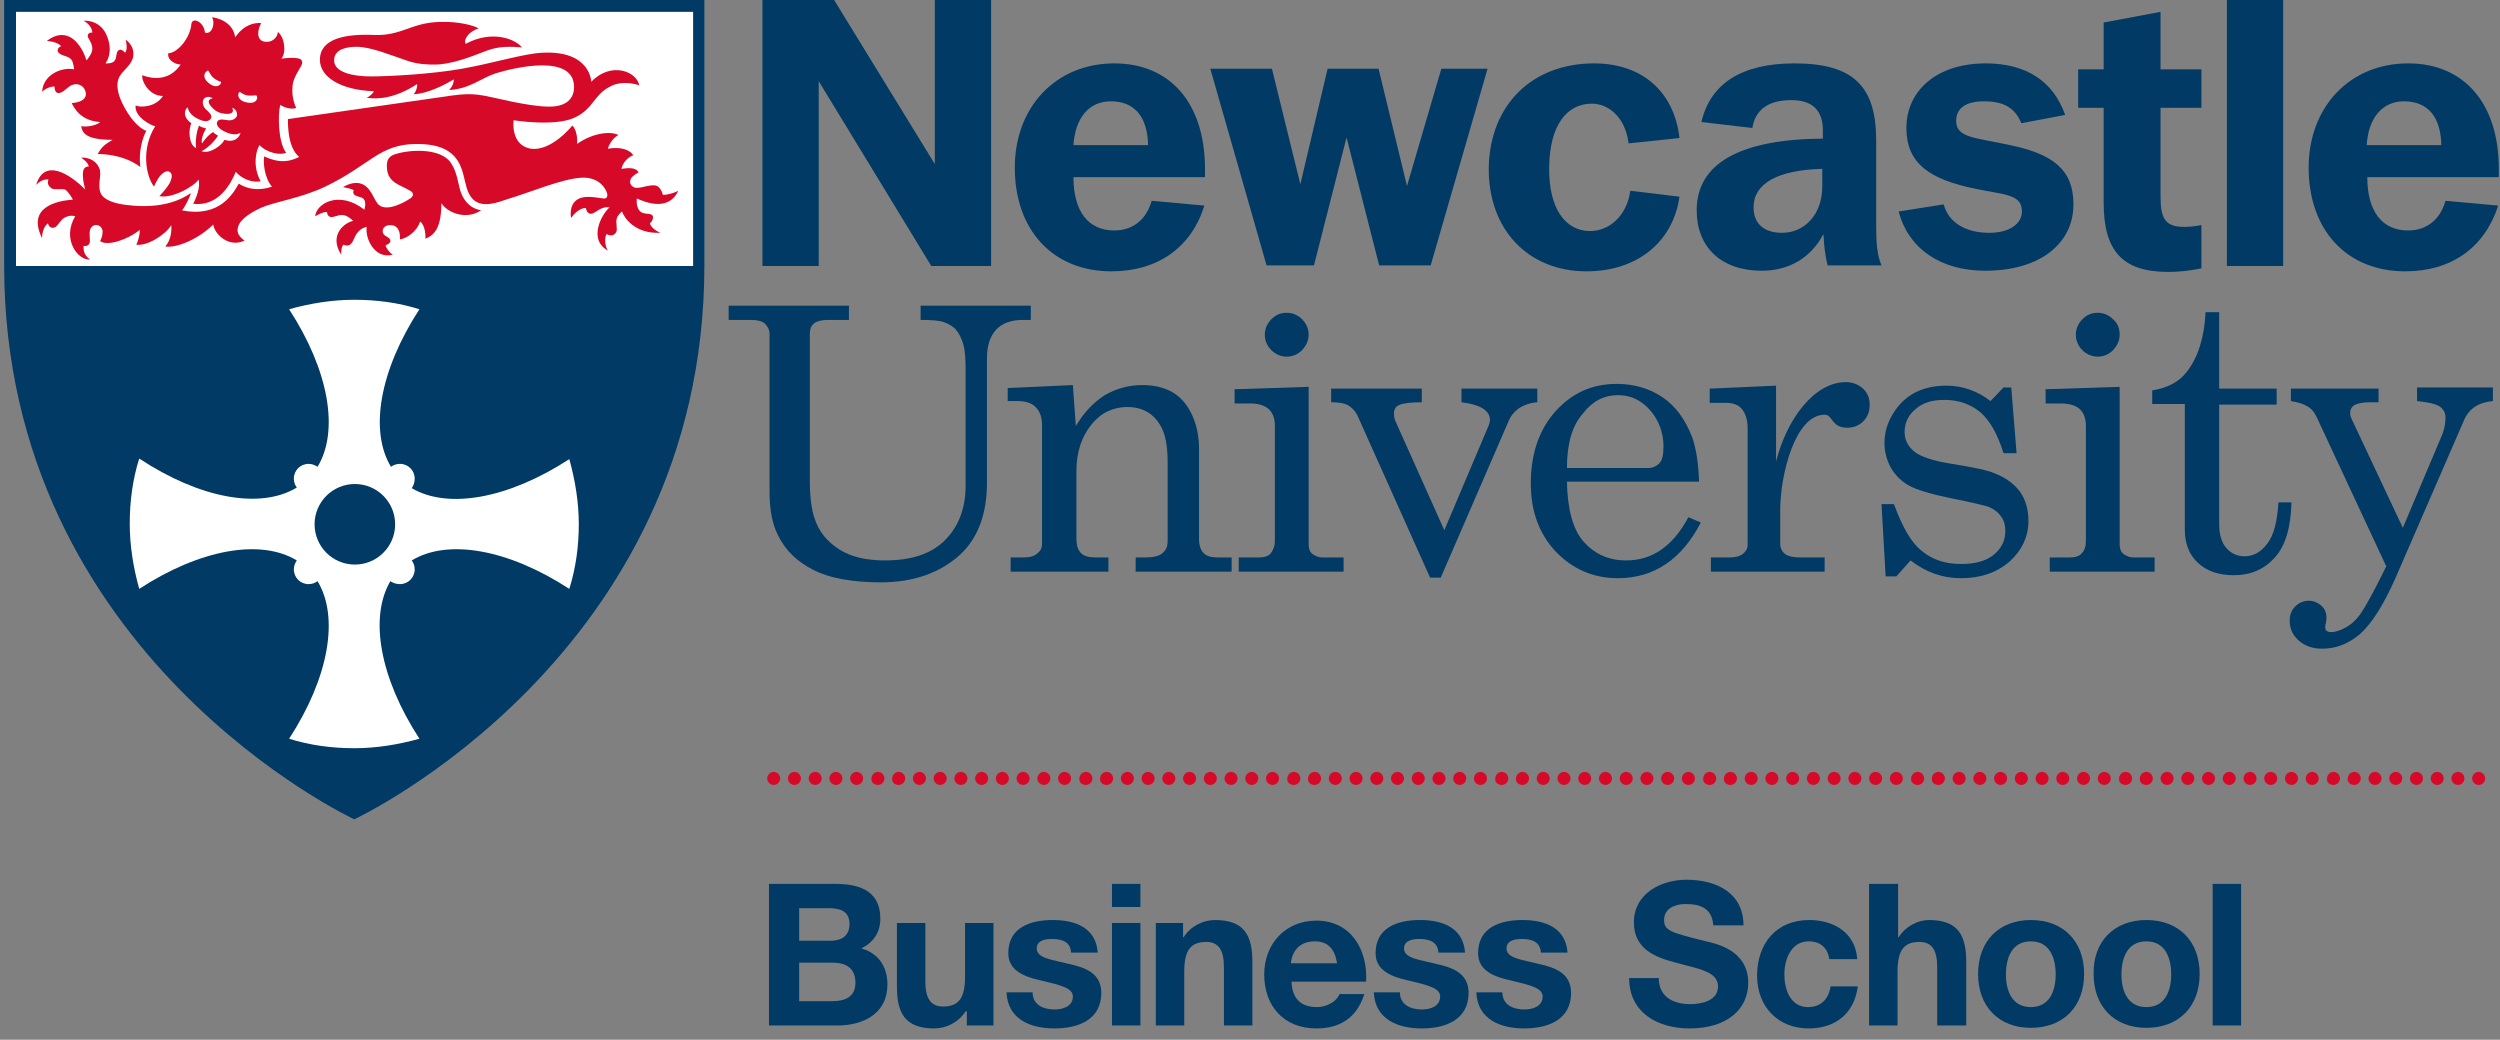<?xml version="1.0" encoding="UTF-8" standalone="no"?>
<svg width="214px" height="89px" viewBox="0 0 214 89" version="1.1" xmlns="http://www.w3.org/2000/svg" xmlns:xlink="http://www.w3.org/1999/xlink">
    <rect x="0" y="0" width="214" height="89" fill="#808080" stroke="none"/>
    <!-- Generator: Sketch 3.8.2 (29753) - http://www.bohemiancoding.com/sketch -->
    <title>NU - Logo - Business School - Positive (RGB)</title>
    <desc>Created with Sketch.</desc>
    <defs></defs>
    <g id="Page-1" stroke="none" stroke-width="1" fill="none" fill-rule="evenodd">
        <g id="NU---Logo---Business-School---Positive-(RGB)">
            <g id="Group" fill="#003A65">
                <g transform="translate(62.374, 0)" id="Shape">
                    <path d="M32.759,23.226 C27.739,23.226 24.493,19.676 24.493,14.351 C24.493,9.179 27.992,5.426 33.013,5.426 C37.78,5.426 40.772,8.824 40.772,14.453 L40.772,15.163 L29.514,15.163 C29.514,18.104 30.782,19.727 33.013,19.727 C34.585,19.727 35.751,18.814 36.208,17.191 L40.721,17.597 C39.605,21.197 36.715,23.226 32.759,23.226 L32.759,23.226 Z M35.903,12.424 C35.853,9.99 34.737,8.672 32.709,8.672 C30.883,8.672 29.666,10.041 29.514,12.424 L35.903,12.424 L35.903,12.424 Z"></path>
                    <path d="M143.512,23.226 C138.491,23.226 135.246,19.676 135.246,14.351 C135.246,9.179 138.745,5.426 143.765,5.426 C148.532,5.426 151.524,8.824 151.524,14.453 L151.524,15.163 L140.266,15.163 C140.266,18.104 141.534,19.727 143.765,19.727 C145.337,19.727 146.504,18.814 146.96,17.191 L151.473,17.597 C150.307,21.197 147.467,23.226 143.512,23.226 L143.512,23.226 Z M146.605,12.424 C146.555,9.99 145.439,8.672 143.41,8.672 C141.585,8.672 140.368,10.041 140.216,12.424 L146.605,12.424 L146.605,12.424 Z"></path>
                    <polygon points="41.228 5.882 46.502 5.882 48.936 15.771 51.269 5.882 55.63 5.882 58.064 15.923 61.005 5.882 64.961 5.882 60.092 22.718 55.681 22.718 52.891 11.765 50.102 22.718 46.045 22.718"></polygon>
                    <path d="M73.886,8.874 C71.756,8.874 70.285,10.7 70.235,14.3 C70.184,17.901 71.655,19.777 73.734,19.777 C75.356,19.777 76.878,18.509 77.182,16.329 L81.391,16.836 C80.833,20.741 77.74,23.226 73.429,23.226 C68.46,23.226 65.011,19.676 65.062,14.351 C65.164,8.976 68.764,5.426 74.089,5.426 C78.145,5.426 80.935,7.809 81.391,11.816 L77.03,12.272 C76.776,10.091 75.356,8.874 73.886,8.874 L73.886,8.874 Z"></path>
                    <path d="M93.714,20.031 C92.649,22.059 90.773,23.175 88.44,23.175 C84.941,23.175 82.862,21.146 82.862,18.002 C82.862,14.047 86.462,11.917 93.663,11.866 L93.663,11.156 C93.663,9.432 92.75,8.57 90.975,8.57 C88.998,8.57 87.882,9.382 87.628,10.954 L83.267,10.446 C84.028,7.15 86.716,5.426 91.229,5.426 C96.3,5.426 98.227,7.404 98.227,12.018 L98.227,19.473 C98.227,20.842 98.328,21.907 98.683,22.718 L94.069,22.718 C93.866,21.958 93.764,21.045 93.714,20.031 L93.714,20.031 Z M87.73,17.749 C87.73,19.118 88.592,19.929 90.164,19.929 C92.142,19.929 93.612,18.307 93.612,15.974 L93.612,14.453 C89.758,14.554 87.73,15.72 87.73,17.749 L87.73,17.749 Z"></path>
                    <path d="M104.008,17.495 C104.414,19.017 105.834,19.929 107.913,19.929 C109.688,19.929 110.702,19.118 110.702,18.104 C110.702,16.633 109.282,16.684 106.797,16.177 C102.791,15.365 100.813,13.996 100.813,10.954 C100.813,7.809 103.349,5.426 107.609,5.426 C111.057,5.426 113.39,6.947 114.404,9.838 L110.651,10.548 C110.093,9.179 109.079,8.672 107.456,8.672 C105.884,8.672 105.073,9.28 105.073,10.345 C105.073,11.816 106.696,11.765 109.688,12.424 C113.339,13.185 115.114,14.503 115.114,17.495 C115.114,20.791 112.325,23.175 107.558,23.175 C103.704,23.175 100.965,21.248 100.154,18.104 L104.008,17.495 L104.008,17.495 Z"></path>
                    <polygon points="128.248 0 133.065 0 133.065 22.769 128.248 22.769"></polygon>
                    <path d="M29.717,36.461 C30.427,35.295 31.238,34.433 32.201,33.824 C33.165,33.266 34.23,32.962 35.396,32.962 C36.41,32.962 37.273,33.165 37.982,33.571 C38.692,33.976 39.25,34.636 39.656,35.498 C40.062,36.36 40.264,37.374 40.264,38.439 L40.264,46.147 C40.264,46.705 40.417,47.11 40.67,47.364 C40.924,47.618 41.329,47.719 41.938,47.719 L43.054,47.719 L43.054,48.936 L34.838,48.936 L34.838,47.719 L35.599,47.719 C36.309,47.719 36.816,47.618 37.12,47.364 C37.425,47.11 37.577,46.806 37.577,46.299 L37.577,39.605 C37.577,38.135 37.374,37.07 36.918,36.36 C36.309,35.345 35.345,34.838 34.128,34.838 C32.911,34.838 31.846,35.345 31.035,36.36 C30.224,37.374 29.767,38.692 29.767,40.315 L29.767,46.147 C29.767,46.705 29.919,47.11 30.173,47.364 C30.427,47.618 30.883,47.719 31.441,47.719 L32.506,47.719 L32.506,48.936 L24.138,48.936 L24.138,47.719 L25.203,47.719 C25.761,47.719 26.167,47.618 26.42,47.364 C26.725,47.161 26.826,46.857 26.826,46.502 L26.826,36.36 C26.826,35.7 26.623,35.193 26.268,34.838 C25.913,34.483 25.406,34.331 24.696,34.331 L23.885,34.331 L23.885,33.216 L29.463,32.962 L29.717,36.461 L29.717,36.461 Z"></path>
                    <path d="M43.358,33.317 L49.646,33.114 L49.646,46.603 C49.646,46.958 49.747,47.212 49.9,47.364 C50.153,47.567 50.457,47.719 50.863,47.719 L52.638,47.719 L52.638,48.936 L43.662,48.936 L43.662,47.719 L45.336,47.719 C45.843,47.719 46.198,47.618 46.4,47.364 C46.603,47.11 46.755,46.755 46.755,46.299 L46.755,36.41 C46.755,35.802 46.553,35.295 46.198,34.991 C45.843,34.686 45.285,34.534 44.626,34.534 L43.307,34.534 L43.307,33.317 L43.358,33.317 Z M47.77,26.775 C48.277,26.775 48.733,26.978 49.088,27.333 C49.443,27.688 49.646,28.145 49.646,28.652 C49.646,29.159 49.443,29.564 49.088,29.97 C48.733,30.325 48.277,30.528 47.77,30.528 C47.263,30.528 46.806,30.325 46.451,29.97 C46.096,29.615 45.893,29.159 45.893,28.652 C45.893,28.145 46.096,27.688 46.451,27.333 C46.857,26.927 47.263,26.775 47.77,26.775 L47.77,26.775 Z"></path>
                    <path d="M112.781,33.317 L119.069,33.114 L119.069,46.603 C119.069,46.958 119.171,47.212 119.323,47.364 C119.576,47.567 119.881,47.719 120.286,47.719 L122.061,47.719 L122.061,48.936 L113.085,48.936 L113.085,47.719 L114.759,47.719 C115.266,47.719 115.621,47.618 115.824,47.364 C116.077,47.11 116.179,46.755 116.179,46.299 L116.179,36.41 C116.179,35.802 115.976,35.295 115.621,34.991 C115.266,34.686 114.708,34.534 113.998,34.534 L112.73,34.534 L112.73,33.317 L112.781,33.317 Z M117.193,26.775 C117.7,26.775 118.156,26.978 118.511,27.333 C118.917,27.688 119.069,28.145 119.069,28.652 C119.069,29.159 118.866,29.564 118.511,29.97 C118.156,30.325 117.7,30.528 117.193,30.528 C116.686,30.528 116.229,30.325 115.874,29.97 C115.519,29.615 115.317,29.159 115.317,28.652 C115.317,28.145 115.519,27.688 115.874,27.333 C116.28,26.927 116.686,26.775 117.193,26.775 L117.193,26.775 Z"></path>
                    <path d="M51.573,33.266 L59.332,33.266 L59.332,34.433 C58.318,34.433 57.658,34.534 57.354,34.686 C57.05,34.838 56.948,35.092 56.948,35.396 C56.948,35.65 56.999,35.903 57.1,36.106 L61.259,45.386 L65.062,36.41 C65.113,36.258 65.164,36.106 65.164,35.954 C65.164,35.143 64.352,34.636 62.729,34.433 L62.729,33.266 L69.22,33.266 L69.22,34.433 C68.561,34.483 68.054,34.686 67.648,34.94 C67.243,35.244 66.938,35.599 66.736,36.106 L60.955,49.443 L60.042,49.443 L53.906,35.751 C53.703,35.244 53.399,34.94 53.094,34.737 C52.79,34.534 52.283,34.433 51.573,34.433 L51.573,33.266 L51.573,33.266 Z"></path>
                    <path d="M83.064,41.228 L71.756,41.228 C71.807,43.611 72.263,45.285 73.125,46.299 C74.089,47.415 75.306,47.973 76.827,47.973 C79.058,47.973 80.833,46.755 82.152,44.271 L83.217,44.727 C81.594,47.871 79.21,49.494 76.117,49.494 C74.038,49.494 72.263,48.733 70.792,47.212 C69.373,45.691 68.663,43.764 68.663,41.38 C68.663,38.845 69.373,36.765 70.792,35.193 C72.212,33.621 73.936,32.861 76.016,32.861 C77.537,32.861 78.855,33.266 79.971,34.027 C81.087,34.788 81.898,35.954 82.456,37.374 C82.811,38.337 83.014,39.656 83.064,41.228 L83.064,41.228 Z M71.756,40.062 L78.703,40.062 C79.109,40.062 79.413,39.909 79.667,39.656 C79.92,39.402 80.022,38.895 80.022,38.236 C80.022,37.019 79.616,35.954 78.855,35.092 C78.095,34.23 77.182,33.824 76.117,33.824 C74.951,33.824 73.936,34.331 73.125,35.396 C72.212,36.41 71.756,37.982 71.756,40.062 L71.756,40.062 Z"></path>
                    <path d="M99.748,43.155 C100.458,45.082 101.219,46.451 102.132,47.161 C103.045,47.922 104.16,48.277 105.479,48.277 C106.696,48.277 107.659,48.023 108.318,47.465 C108.978,46.908 109.282,46.248 109.282,45.437 C109.282,44.981 109.181,44.575 108.927,44.22 C108.673,43.865 108.369,43.611 107.913,43.409 C107.507,43.256 106.391,43.003 104.617,42.648 C102.892,42.293 101.726,41.938 101.067,41.583 C100.408,41.228 99.9,40.721 99.495,40.062 C99.14,39.402 98.937,38.692 98.937,37.932 C98.937,36.765 99.343,35.751 100.103,34.788 C101.118,33.571 102.487,33.013 104.262,33.013 C105.631,33.013 106.899,33.469 108.014,34.331 L109.13,33.165 L109.789,33.165 L110.245,38.794 L109.13,38.794 C108.623,37.171 107.964,36.005 107.152,35.295 C106.29,34.585 105.276,34.23 104.059,34.23 C102.994,34.23 102.182,34.483 101.574,35.041 C100.965,35.548 100.661,36.208 100.661,36.968 C100.661,37.627 100.915,38.185 101.473,38.642 C102.03,39.098 103.095,39.453 104.718,39.707 C106.594,40.011 107.811,40.264 108.369,40.518 C109.282,40.873 109.992,41.38 110.499,42.039 C111.006,42.749 111.26,43.561 111.26,44.575 C111.26,45.944 110.702,47.11 109.637,48.074 C108.521,49.037 107.152,49.494 105.479,49.494 C103.907,49.494 102.487,48.987 101.168,47.973 L99.951,49.342 L99.038,49.342 L98.683,43.155 L99.748,43.155 L99.748,43.155 Z"></path>
                    <path d="M133.674,33.266 L141.23,33.266 L141.23,34.433 L140.52,34.433 C139.861,34.433 139.404,34.534 139.151,34.686 C138.897,34.838 138.796,35.092 138.796,35.396 C138.796,35.548 138.846,35.7 138.897,35.802 L143.309,45.183 L146.605,37.374 C146.859,36.816 146.96,36.258 146.96,35.751 C146.96,35.345 146.808,35.041 146.453,34.788 C146.149,34.585 145.49,34.433 144.526,34.331 L144.526,33.165 L151.017,33.165 L151.017,34.331 C149.8,34.433 148.938,34.991 148.532,36.005 L142.65,49.545 C141.636,51.827 140.621,53.399 139.658,54.261 C138.644,55.123 137.579,55.528 136.412,55.528 C135.55,55.528 134.891,55.275 134.384,54.818 C133.877,54.362 133.623,53.804 133.623,53.145 C133.623,52.638 133.775,52.232 134.08,51.928 C134.384,51.624 134.79,51.421 135.246,51.421 C135.652,51.421 136.007,51.573 136.311,51.827 C136.615,52.08 136.767,52.435 136.767,52.841 C136.767,52.942 136.767,53.145 136.717,53.348 C136.666,53.5 136.666,53.652 136.666,53.703 C136.666,53.956 136.818,54.109 137.173,54.109 C137.528,54.109 137.984,53.956 138.441,53.703 C138.897,53.449 139.354,53.044 139.759,52.435 C140.165,51.827 140.875,50.559 141.889,48.48 L135.956,35.751 C135.753,35.295 135.5,34.991 135.145,34.788 C134.84,34.585 134.333,34.433 133.725,34.331 L133.725,33.266 L133.674,33.266 Z"></path>
                    <polygon points="2.84 0 9.027 0 17.647 14.047 17.647 0 22.465 0 22.465 22.769 17.343 22.769 7.708 6.947 7.708 22.769 2.891 22.769 2.891 0"></polygon>
                    <path d="M0,26.167 L10.294,26.167 L10.294,27.384 L8.57,27.384 C7.962,27.384 7.556,27.485 7.302,27.688 C7.049,27.891 6.947,28.195 6.947,28.601 L6.947,41.076 C6.947,42.546 7.1,43.662 7.353,44.372 C7.708,45.488 8.418,46.35 9.432,47.009 C10.446,47.668 11.765,47.973 13.388,47.973 C15.619,47.973 17.343,47.415 18.509,46.248 C19.676,45.082 20.284,43.51 20.284,41.583 L20.284,31.745 C20.284,30.731 20.234,29.97 20.082,29.463 C19.929,28.956 19.727,28.55 19.473,28.246 C19.219,27.942 18.864,27.739 18.459,27.587 C18.053,27.435 17.394,27.384 16.43,27.384 L16.43,26.167 L25.863,26.167 L25.863,27.384 L25.203,27.384 C24.138,27.384 23.378,27.688 22.871,28.246 C22.364,28.804 22.11,29.615 22.11,30.68 L22.11,41.329 C22.11,43.966 21.349,46.045 19.828,47.465 C18.104,49.037 15.822,49.849 13.033,49.849 C10.599,49.849 8.621,49.494 7.252,48.784 C5.832,48.074 4.818,47.06 4.209,45.792 C3.702,44.778 3.499,43.561 3.499,42.039 L3.499,28.601 C3.499,28.246 3.347,27.942 3.093,27.688 C2.84,27.485 2.434,27.384 1.927,27.384 L0,27.384 L0,26.167 L0,26.167 Z"></path>
                    <path d="M126.067,19.27 C125.509,19.372 125.053,19.422 124.597,19.422 C122.923,19.422 122.568,18.662 122.568,16.785 L122.568,9.229 L126.067,9.229 L126.067,5.933 L122.568,5.933 L122.568,1.014 L117.7,1.927 L117.7,5.933 L115.519,5.933 L115.519,9.229 L117.7,9.229 L117.7,17.343 C117.7,21.451 119.272,23.276 123.227,23.276 C124.14,23.276 125.104,23.175 126.067,22.972 L126.067,19.27 L126.067,19.27 Z"></path>
                    <path d="M132.66,43.003 C132.558,44.676 132.254,45.843 131.696,46.553 C131.138,47.263 130.53,47.618 129.769,47.618 C129.11,47.618 128.603,47.364 128.197,46.908 C127.791,46.451 127.589,45.741 127.589,44.879 L127.589,34.636 L132.508,34.636 L132.508,33.266 L127.589,33.266 L127.589,26.725 L126.422,26.725 C126.321,28.905 125.763,30.629 124.8,31.846 C124.14,32.709 123.126,33.216 121.858,33.418 L121.858,34.585 L124.647,34.585 L124.647,45.336 C124.647,46.502 125.002,47.465 125.763,48.175 C126.524,48.885 127.538,49.24 128.856,49.24 C130.276,49.24 131.443,48.733 132.355,47.719 C133.268,46.705 133.725,45.133 133.775,43.003 L132.66,43.003 L132.66,43.003 Z"></path>
                    <path d="M95.641,32.709 C92.902,32.709 90.57,35.903 89.657,39.504 L89.657,33.013 L83.977,33.266 L83.977,34.483 L85.346,34.483 C85.955,34.483 86.411,34.636 86.716,34.991 C87.02,35.345 87.223,35.903 87.223,36.664 L87.223,46.654 C87.223,46.958 87.071,47.212 86.817,47.415 C86.564,47.618 86.158,47.719 85.651,47.719 L84.079,47.719 L84.079,48.936 L93.815,48.936 L93.815,47.719 L91.787,47.719 C91.127,47.719 90.671,47.618 90.418,47.415 C90.164,47.212 90.012,46.908 90.012,46.553 L90.012,43.662 C90.012,40.67 91.28,35.498 93.815,35.498 C94.525,35.498 94.373,36.613 95.742,36.613 C96.858,36.613 97.669,35.802 97.669,34.686 C97.72,33.469 96.706,32.709 95.641,32.709 L95.641,32.709 Z"></path>
                </g>
                <path d="M0.355,0 L0.355,22.718 C0.355,56.188 30.325,70.133 30.325,70.133 C30.325,70.133 60.295,56.188 60.295,22.718 L60.295,0 L0.355,0 L0.355,0 Z" id="Shape"></path>
            </g>
            <rect id="Rectangle-path" fill="#FFFFFF" x="1.369" y="1.014" width="57.963" height="21.755"></rect>
            <path d="M49.545,44.879 C49.545,43.003 49.24,41.127 48.733,39.301 C43.51,42.699 38.337,43.611 35.244,41.786 C35.396,41.583 35.498,41.279 35.498,40.974 C35.498,40.264 34.94,39.707 34.23,39.707 C33.926,39.707 33.672,39.808 33.469,39.96 C31.593,36.867 32.506,31.694 35.903,26.471 C34.128,25.913 32.252,25.66 30.325,25.66 L30.325,25.66 C28.449,25.66 26.573,25.964 24.747,26.471 C28.145,31.694 29.057,36.867 27.181,39.96 C26.978,39.808 26.674,39.707 26.42,39.707 C25.71,39.707 25.153,40.264 25.153,40.974 C25.153,41.279 25.254,41.532 25.406,41.735 C22.313,43.611 17.14,42.699 11.917,39.25 C11.359,41.025 11.106,42.901 11.106,44.828 L11.106,44.828 C11.106,46.705 11.41,48.581 11.917,50.407 C17.14,47.009 22.313,46.096 25.406,47.973 C25.254,48.175 25.153,48.48 25.153,48.733 C25.153,49.443 25.71,50.001 26.42,50.001 C26.725,50.001 26.978,49.9 27.181,49.747 C29.057,52.841 28.145,58.013 24.747,63.236 C26.522,63.794 28.398,64.048 30.325,64.048 L30.325,64.048 C32.201,64.048 34.078,63.744 35.903,63.236 C32.506,58.013 31.593,52.841 33.418,49.747 C33.621,49.9 33.926,50.001 34.23,50.001 C34.94,50.001 35.498,49.443 35.498,48.733 C35.498,48.429 35.396,48.175 35.244,47.973 C38.337,46.096 43.51,47.009 48.733,50.407 C49.291,48.632 49.545,46.755 49.545,44.879 L49.545,44.879 L49.545,44.879 Z" id="Shape" fill="#FFFFFF"></path>
            <circle id="Oval" fill="#003A65" cx="30.376" cy="44.879" r="3.448"></circle>
            <g id="Group" transform="translate(3.043, 1.014)" fill="#D70929">
                <path d="M8.976,13.286 C7.505,12.171 5.629,12.171 5.325,12.171 C5.68,11.511 5.933,11.359 6.592,10.954 C4.26,10.954 4.006,10.345 3.905,9.787 C4.513,9.889 5.274,9.686 5.527,9.432 C3.854,9.331 3.296,8.215 3.093,7.809 C4.412,7.708 4.412,7.049 4.209,6.643 C4.057,6.339 3.651,6.085 3.195,6.237 C2.789,6.339 2.434,6.897 2.028,6.947 C1.673,6.998 1.623,6.592 1.623,6.39 C1.217,6.39 0.811,6.592 0.558,6.846 C0.659,5.325 2.282,4.716 3.296,4.919 C3.296,4.919 3.245,4.26 3.043,4.057 C2.738,3.753 2.333,3.803 2.028,3.55 C1.826,3.398 1.826,3.093 2.181,2.941 C1.876,2.536 0.964,2.485 0.964,2.485 C2.789,1.116 3.955,2.84 4.361,4.158 C4.868,3.55 4.919,3.195 4.818,2.891 C4.767,2.536 4.463,2.282 4.463,2.028 C4.513,1.724 4.868,1.775 4.868,1.775 C4.818,1.268 4.412,0.913 4.108,0.761 C4.108,0.761 5.578,0.609 6.136,2.13 C6.694,3.55 5.984,4.412 5.984,4.412 C5.984,4.412 6.542,4.463 6.745,4.209 C6.998,3.905 6.846,3.499 7.1,3.296 C7.353,3.093 7.657,3.499 7.657,3.499 C7.911,3.245 7.759,2.536 7.708,2.383 C7.708,2.383 8.469,2.84 8.367,3.753 C8.317,4.361 7.708,4.868 7.455,5.173 C7.201,5.477 6.491,6.187 7.657,8.266 C8.367,9.534 9.077,10.041 9.483,10.193 C9.229,10.599 8.773,11.917 8.976,13.286 L8.976,13.286 Z" id="Shape"></path>
                <path d="M3.195,16.075 C1.775,16.177 -0.761,16.735 0.558,19.372 C0.558,18.814 0.761,18.307 1.065,18.104 C1.166,18.509 1.471,18.56 1.724,18.408 C1.927,18.256 2.181,17.8 2.434,17.647 C2.688,17.495 2.992,17.394 3.398,17.495 C2.231,19.422 3.6,21.299 4.665,21.197 C4.057,20.791 4.108,20.234 4.108,20.031 C4.108,20.031 4.463,20.132 4.615,19.828 C4.716,19.574 4.564,19.118 4.665,18.662 C4.767,18.357 5.02,18.205 5.274,18.256 C5.629,18.307 5.781,18.662 5.73,18.915 C5.73,19.27 5.527,19.625 5.527,19.625 C6.136,20.082 7.86,19.524 8.925,18.662 C8.925,18.915 8.874,19.422 8.621,19.929 C9.534,20.082 11.156,19.067 11.613,18.256 C11.664,18.662 11.613,19.524 11.106,20.082 C11.816,20.234 13.692,19.676 15.213,18.205 C15.315,19.017 16.532,20.234 17.901,19.574 C17.901,19.574 17.292,19.219 17.292,18.712 C17.292,17.901 18.205,17.292 19.27,16.785 C20.538,16.227 22.668,15.974 24.798,14.96 C28.702,13.083 29.412,11.309 32.658,11.309 C34.078,11.309 35.447,11.613 36.157,12.779 C36.867,13.945 36.664,15.315 37.475,16.075 C38.287,16.836 39.656,16.278 40.417,16.025 C42.293,15.467 45.031,14.3 46.705,14.199 C48.378,14.098 48.835,15.315 48.885,15.416 C49.037,15.771 48.885,16.025 48.632,15.974 C48.074,15.923 47.06,15.67 46.451,16.025 C45.589,16.481 45.843,17.647 45.843,17.647 C46.045,17.343 46.553,16.785 47.11,16.785 C47.11,16.836 47.212,17.445 47.719,17.242 C48.074,17.09 48.48,16.633 49.139,16.735 C48.48,17.292 47.263,19.473 48.987,20.436 C48.733,20.031 48.682,19.321 48.885,19.017 C48.885,19.017 49.392,19.372 49.697,18.864 C49.849,18.662 49.646,18.104 49.747,17.698 C49.849,17.343 50.204,17.09 50.204,17.09 C50.356,17.546 51.218,19.017 53.5,18.915 C52.993,18.712 52.638,18.357 52.587,18.104 C52.841,17.901 52.993,17.445 52.689,17.343 C52.435,17.242 51.928,17.343 51.674,16.988 C51.37,16.582 51.472,15.974 51.472,15.974 C52.232,16.329 54.21,17.09 55.021,15.315 C54.768,15.467 54.109,15.67 53.703,15.67 C53.652,15.467 53.449,14.909 53.044,14.858 C52.486,14.808 52.131,15.01 51.573,15.061 C51.218,15.112 51.015,14.909 50.914,14.706 C50.863,14.554 50.914,14.3 51.015,14.199 C51.218,13.945 51.624,13.743 51.624,13.743 C51.319,13.185 50.356,13.438 50.153,13.438 C50.204,13.134 50.508,12.526 51.167,12.272 C50.914,11.866 50.204,11.511 48.987,11.714 C49.139,11.207 49.545,10.7 49.9,10.548 C49.24,10.193 47.719,10.345 46.35,11.309 C46.4,11.004 46.35,10.091 45.944,9.736 C45.944,9.736 44.169,11.968 42.394,11.714 C40.619,11.41 40.924,9.28 40.924,9.28 C40.924,9.28 44.372,9.838 46.096,9.077 C47.77,8.317 47.77,7.1 49.19,6.39 C50.305,5.781 51.674,6.288 51.674,6.288 C51.472,5.122 49.291,4.209 47.567,5.984 C47.567,5.984 47.516,3.296 43.409,3.499 C41.887,3.55 39.098,4.412 36.512,4.868 C33.976,5.325 30.274,5.527 28.702,5.527 C27.13,5.527 25.558,5.173 25.558,4.158 C25.558,3.144 26.725,2.992 27.485,2.992 C28.702,2.992 30.376,3.702 31.745,4.158 C32.709,4.513 33.672,4.513 34.179,4.513 C35.599,4.513 37.374,3.803 38.287,3.448 C39.2,3.093 39.909,2.891 41.634,3.043 C41.076,2.333 39.098,1.521 36.816,2.738 C36.613,2.383 37.07,1.673 37.932,1.42 C37.526,1.166 36.208,0.811 34.636,0.862 C32.151,0.913 31.339,2.079 28.956,1.978 C26.522,1.876 24.341,2.282 24.341,4.108 C24.341,5.578 26.116,6.694 28.956,6.795 C28.905,6.998 28.5,7.302 28.347,7.353 C29.311,7.505 30.782,7.404 32.658,6.187 C32.709,6.39 32.556,6.897 32.354,7.049 C33.013,7.049 34.281,6.694 35.802,5.781 C35.802,5.984 35.751,6.339 35.396,6.694 C37.171,6.592 38.135,5.68 39.352,5.274 C40.974,4.767 46.096,3.55 46.096,6.44 C46.096,7.15 45.741,8.114 43.966,8.114 C42.191,8.114 39.149,7.302 38.54,7.201 C37.932,7.1 37.273,6.947 35.751,7.15 C34.281,7.353 23.378,8.925 21.603,9.179 C21.603,9.787 21.603,11.613 22.566,12.424 C21.806,12.779 20.994,13.033 19.574,12.373 C19.473,12.83 19.574,14.199 20.234,14.96 C19.676,15.163 18.509,15.416 17.394,14.706 C16.937,15.518 15.771,17.647 12.526,16.988 C12.728,16.836 13.286,15.72 13.286,15.518 C12.627,15.974 10.954,16.937 7.809,16.532 C6.846,16.43 5.832,16.126 5.578,15.518 C5.274,14.858 5.68,13.945 5.477,13.438 C5.071,12.373 3.905,12.475 3.905,12.475 C4.006,12.576 4.463,12.83 4.564,13.236 C4.564,13.236 4.108,13.185 4.057,13.743 C4.006,14.453 4.26,15.213 4.26,15.213 C2.941,13.895 0.761,12.475 0.051,14.808 C0.355,14.503 0.71,14.3 1.116,14.351 C1.116,14.351 0.862,14.757 1.369,15.112 C1.623,15.264 2.231,15.112 2.536,15.213 C2.891,15.467 3.195,16.075 3.195,16.075" id="Shape"></path>
                <path d="M32.151,15.365 C32.404,15.568 32.303,15.771 32.151,15.923 C31.999,16.025 30.579,16.988 29.666,16.684 C28.956,16.481 28.956,15.213 27.992,14.757 C27.181,14.402 26.319,15.01 26.319,15.01 C26.674,15.061 27.08,15.163 27.232,15.264 C27.232,15.264 27.08,15.568 27.384,15.72 C27.688,15.873 27.891,15.822 28.094,16.025 C28.347,16.329 28.145,16.937 28.145,16.937 C26.015,15.264 24.037,16.38 23.936,17.495 C24.138,17.394 24.645,17.09 24.95,17.14 C24.95,17.14 24.95,17.445 25.203,17.546 C25.508,17.647 25.863,17.343 26.319,17.394 C26.775,17.445 27.181,17.901 27.181,17.901 C26.522,18.002 25.051,19.067 26.167,20.791 C26.167,20.487 26.167,20.082 26.37,19.929 C26.37,19.929 26.725,20.132 26.978,19.879 C27.232,19.676 27.282,19.169 27.637,18.814 C27.942,18.459 28.347,18.408 28.347,18.408 C28.195,19.372 29.007,21.197 30.579,20.791 C30.274,20.589 29.97,20.183 29.97,19.98 C29.97,19.98 30.427,19.828 30.376,19.574 C30.274,19.169 29.717,19.27 29.717,18.763 C29.717,18.459 29.97,18.256 30.376,18.256 C31.339,18.256 31.187,19.473 31.187,19.473 C31.796,19.422 32.709,18.712 32.911,17.952 C33.266,18.155 33.418,18.966 33.368,19.422 C34.128,19.118 34.737,18.509 34.737,16.38 C35.345,17.292 36.968,17.8 38.135,16.988 C36.613,16.735 36.309,15.163 36.258,14.909 C36.157,14.605 36.005,13.337 35.345,12.678 C34.382,11.714 32.151,11.765 30.832,12.171 C30.477,12.272 30.072,12.475 30.072,13.134 C30.072,13.743 30.173,14.351 31.086,14.808 C31.694,15.112 31.999,15.264 32.151,15.365 L32.151,15.365 Z" id="Shape"></path>
                <path d="M22.769,4.564 C22.82,4.463 22.921,4.108 22.566,4.006 C22.059,3.854 21.045,4.006 21.045,4.006 C21.501,3.448 21.299,2.13 20.741,1.724 C20.69,2.333 20.082,2.688 19.524,2.536 C18.814,2.333 19.067,1.369 19.321,0.964 C18.763,0.913 17.85,1.065 17.09,2.181 C16.887,0.761 15.416,0.507 15.112,0.456 C15.416,1.065 15.061,1.978 14.503,1.775 C14.402,0.811 13.388,0.406 13.337,1.065 C13.236,2.181 12.221,3.499 11.359,3.55 C11.258,4.158 12.018,4.513 12.424,4.513 C11.41,5.984 9.939,5.73 9.128,5.426 C9.077,5.984 9.736,7.201 10.903,7.201 C10.294,8.164 8.976,8.215 8.57,8.012 C8.418,8.925 9.838,9.736 10.244,9.787 C9.027,11.714 9.432,14.047 10.142,14.96 C10.142,14.96 10.396,14.3 10.751,13.945 C11.055,13.641 11.309,13.591 11.461,13.692 C11.765,13.844 11.664,14.25 11.511,14.605 C11.207,15.163 10.599,15.771 10.599,15.771 C11.714,16.025 13.692,14.858 13.945,14.351 C14.148,14.96 13.743,15.974 13.489,16.43 C15.619,16.684 16.684,14.808 17.14,13.692 C17.85,14.503 18.814,14.605 19.27,14.503 C18.56,13.236 18.864,11.866 19.169,11.41 C19.879,12.12 20.944,12.272 21.451,12.069 C20.741,11.106 20.741,8.773 20.944,7.962 C21.4,8.266 22.059,8.367 22.313,8.215 C22.313,8.215 21.856,7.404 22.009,6.237 C22.11,5.578 22.566,4.97 22.769,4.564 L22.769,4.564 Z M14.554,5.173 C14.655,5.071 14.757,4.97 14.808,5.071 C14.96,5.274 14.96,5.426 15.264,5.68 C15.467,5.832 15.771,5.984 15.873,5.984 C15.923,6.288 15.416,6.643 14.757,6.035 C14.453,5.781 14.351,5.426 14.554,5.173 L14.554,5.173 Z M16.177,10.954 C15.923,11.461 14.858,12.221 14.199,11.917 C14.503,11.816 15.213,11.258 15.619,10.599 C15.518,10.548 15.264,10.396 15.213,10.294 C14.96,10.396 14.554,10.801 14.25,11.258 C14.148,11.004 14.351,10.345 14.605,9.99 C14.402,9.939 14.098,9.838 13.996,9.736 C13.692,10.446 13.692,11.359 13.743,11.664 C13.083,11.359 13.083,10.041 13.337,9.534 C12.526,8.976 12.779,8.317 13.033,8.164 C13.033,8.367 13.236,8.874 13.945,9.179 C14.655,9.534 14.909,9.28 15.01,9.128 C15.163,8.824 14.808,8.57 14.554,8.317 C14.3,8.063 14.25,7.657 14.402,7.455 C14.605,7.201 14.96,7.252 15.163,7.404 C14.3,7.556 15.315,8.469 15.619,8.57 C15.873,8.722 17.191,8.976 16.836,8.215 C17.039,8.266 17.292,8.519 17.242,8.874 C17.191,9.128 16.836,9.331 16.481,9.28 C16.126,9.229 15.72,9.128 15.568,9.382 C15.467,9.534 15.467,9.889 16.177,10.244 C16.887,10.599 17.343,10.497 17.546,10.345 C17.495,10.649 17.09,11.258 16.177,10.954 L16.177,10.954 Z M18.966,7.404 C18.915,7.708 18.56,7.86 18.104,7.759 C17.242,7.607 17.242,6.947 17.495,6.846 C17.597,6.947 17.85,7.1 18.104,7.15 C18.459,7.201 18.611,7.15 18.864,7.15 C18.966,7.15 18.966,7.302 18.966,7.404 L18.966,7.404 Z" id="Shape"></path>
            </g>
            <path d="M212.174,67.192 L212.174,67.192 C212.479,67.192 212.732,66.938 212.732,66.634 C212.732,66.33 212.479,66.076 212.174,66.076 L212.174,66.076 C211.87,66.076 211.617,66.33 211.617,66.634 C211.617,66.938 211.87,67.192 212.174,67.192 L212.174,67.192 Z M210.4,67.192 L210.4,67.192 C210.704,67.192 210.957,66.938 210.957,66.634 C210.957,66.33 210.704,66.076 210.4,66.076 L210.4,66.076 C210.095,66.076 209.842,66.33 209.842,66.634 C209.842,66.938 210.095,67.192 210.4,67.192 L210.4,67.192 Z M208.625,67.192 L208.625,67.192 C208.929,67.192 209.182,66.938 209.182,66.634 C209.182,66.33 208.929,66.076 208.625,66.076 L208.625,66.076 C208.32,66.076 208.067,66.33 208.067,66.634 C208.067,66.938 208.32,67.192 208.625,67.192 L208.625,67.192 Z M206.85,67.192 L206.85,67.192 C207.154,67.192 207.408,66.938 207.408,66.634 C207.408,66.33 207.154,66.076 206.85,66.076 L206.85,66.076 C206.545,66.076 206.292,66.33 206.292,66.634 C206.292,66.938 206.545,67.192 206.85,67.192 L206.85,67.192 Z M205.075,67.192 L205.075,67.192 C205.379,67.192 205.633,66.938 205.633,66.634 C205.633,66.33 205.379,66.076 205.075,66.076 L205.075,66.076 C204.771,66.076 204.517,66.33 204.517,66.634 C204.517,66.938 204.771,67.192 205.075,67.192 L205.075,67.192 Z M203.3,67.192 L203.3,67.192 C203.604,67.192 203.858,66.938 203.858,66.634 C203.858,66.33 203.604,66.076 203.3,66.076 L203.3,66.076 C202.996,66.076 202.742,66.33 202.742,66.634 C202.742,66.938 202.996,67.192 203.3,67.192 L203.3,67.192 Z M201.525,67.192 L201.525,67.192 C201.829,67.192 202.083,66.938 202.083,66.634 C202.083,66.33 201.829,66.076 201.525,66.076 L201.525,66.076 C201.221,66.076 200.967,66.33 200.967,66.634 C200.917,66.938 201.17,67.192 201.525,67.192 L201.525,67.192 Z M199.75,67.192 L199.75,67.192 C200.055,67.192 200.308,66.938 200.308,66.634 C200.308,66.33 200.055,66.076 199.75,66.076 L199.75,66.076 C199.446,66.076 199.192,66.33 199.192,66.634 C199.142,66.938 199.395,67.192 199.75,67.192 L199.75,67.192 Z M197.925,67.192 L197.925,67.192 C198.229,67.192 198.482,66.938 198.482,66.634 C198.482,66.33 198.229,66.076 197.925,66.076 L197.925,66.076 C197.62,66.076 197.367,66.33 197.367,66.634 C197.367,66.938 197.62,67.192 197.925,67.192 L197.925,67.192 Z M196.15,67.192 L196.15,67.192 C196.454,67.192 196.708,66.938 196.708,66.634 C196.708,66.33 196.454,66.076 196.15,66.076 L196.15,66.076 C195.845,66.076 195.592,66.33 195.592,66.634 C195.592,66.938 195.845,67.192 196.15,67.192 L196.15,67.192 Z M194.375,67.192 L194.375,67.192 C194.679,67.192 194.933,66.938 194.933,66.634 C194.933,66.33 194.679,66.076 194.375,66.076 L194.375,66.076 C194.071,66.076 193.817,66.33 193.817,66.634 C193.817,66.938 194.071,67.192 194.375,67.192 L194.375,67.192 Z M192.6,67.192 L192.6,67.192 C192.904,67.192 193.158,66.938 193.158,66.634 C193.158,66.33 192.904,66.076 192.6,66.076 L192.6,66.076 C192.296,66.076 192.042,66.33 192.042,66.634 C192.042,66.938 192.296,67.192 192.6,67.192 L192.6,67.192 Z M190.825,67.192 L190.825,67.192 C191.129,67.192 191.383,66.938 191.383,66.634 C191.383,66.33 191.129,66.076 190.825,66.076 L190.825,66.076 C190.521,66.076 190.267,66.33 190.267,66.634 C190.267,66.938 190.521,67.192 190.825,67.192 L190.825,67.192 Z M189.05,67.192 L189.05,67.192 C189.355,67.192 189.608,66.938 189.608,66.634 C189.608,66.33 189.355,66.076 189.05,66.076 L189.05,66.076 C188.746,66.076 188.492,66.33 188.492,66.634 C188.492,66.938 188.746,67.192 189.05,67.192 L189.05,67.192 Z M187.275,67.192 L187.275,67.192 C187.58,67.192 187.833,66.938 187.833,66.634 C187.833,66.33 187.58,66.076 187.275,66.076 L187.275,66.076 C186.971,66.076 186.718,66.33 186.718,66.634 C186.718,66.938 186.971,67.192 187.275,67.192 L187.275,67.192 Z M185.5,67.192 L185.5,67.192 C185.805,67.192 186.058,66.938 186.058,66.634 C186.058,66.33 185.805,66.076 185.5,66.076 L185.5,66.076 C185.196,66.076 184.943,66.33 184.943,66.634 C184.943,66.938 185.196,67.192 185.5,67.192 L185.5,67.192 Z M183.726,67.192 L183.726,67.192 C184.03,67.192 184.283,66.938 184.283,66.634 C184.283,66.33 184.03,66.076 183.726,66.076 L183.726,66.076 C183.421,66.076 183.168,66.33 183.168,66.634 C183.117,66.938 183.371,67.192 183.726,67.192 L183.726,67.192 Z M181.951,67.192 L181.951,67.192 C182.255,67.192 182.509,66.938 182.509,66.634 C182.509,66.33 182.255,66.076 181.951,66.076 L181.951,66.076 C181.646,66.076 181.393,66.33 181.393,66.634 C181.342,66.938 181.596,67.192 181.951,67.192 L181.951,67.192 Z M180.125,67.192 L180.125,67.192 C180.429,67.192 180.683,66.938 180.683,66.634 C180.683,66.33 180.429,66.076 180.125,66.076 L180.125,66.076 C179.821,66.076 179.567,66.33 179.567,66.634 C179.567,66.938 179.821,67.192 180.125,67.192 L180.125,67.192 Z M178.35,67.192 L178.35,67.192 C178.655,67.192 178.908,66.938 178.908,66.634 C178.908,66.33 178.655,66.076 178.35,66.076 L178.35,66.076 C178.046,66.076 177.792,66.33 177.792,66.634 C177.792,66.938 178.046,67.192 178.35,67.192 L178.35,67.192 Z M176.575,67.192 L176.575,67.192 C176.88,67.192 177.133,66.938 177.133,66.634 C177.133,66.33 176.88,66.076 176.575,66.076 L176.575,66.076 C176.271,66.076 176.018,66.33 176.018,66.634 C176.018,66.938 176.271,67.192 176.575,67.192 L176.575,67.192 Z M174.8,67.192 L174.8,67.192 C175.105,67.192 175.358,66.938 175.358,66.634 C175.358,66.33 175.105,66.076 174.8,66.076 L174.8,66.076 C174.496,66.076 174.243,66.33 174.243,66.634 C174.243,66.938 174.496,67.192 174.8,67.192 L174.8,67.192 Z M173.026,67.192 L173.026,67.192 C173.33,67.192 173.583,66.938 173.583,66.634 C173.583,66.33 173.33,66.076 173.026,66.076 L173.026,66.076 C172.721,66.076 172.468,66.33 172.468,66.634 C172.468,66.938 172.721,67.192 173.026,67.192 L173.026,67.192 Z M171.251,67.192 L171.251,67.192 C171.555,67.192 171.809,66.938 171.809,66.634 C171.809,66.33 171.555,66.076 171.251,66.076 L171.251,66.076 C170.946,66.076 170.693,66.33 170.693,66.634 C170.693,66.938 170.946,67.192 171.251,67.192 L171.251,67.192 Z M169.476,67.192 L169.476,67.192 C169.78,67.192 170.034,66.938 170.034,66.634 C170.034,66.33 169.78,66.076 169.476,66.076 L169.476,66.076 C169.172,66.076 168.918,66.33 168.918,66.634 C168.918,66.938 169.172,67.192 169.476,67.192 L169.476,67.192 Z M167.701,67.192 L167.701,67.192 C168.005,67.192 168.259,66.938 168.259,66.634 C168.259,66.33 168.005,66.076 167.701,66.076 L167.701,66.076 C167.397,66.076 167.143,66.33 167.143,66.634 C167.143,66.938 167.397,67.192 167.701,67.192 L167.701,67.192 Z M165.926,67.192 L165.926,67.192 C166.23,67.192 166.484,66.938 166.484,66.634 C166.484,66.33 166.23,66.076 165.926,66.076 L165.926,66.076 C165.622,66.076 165.368,66.33 165.368,66.634 C165.318,66.938 165.571,67.192 165.926,67.192 L165.926,67.192 Z M164.151,67.192 L164.151,67.192 C164.455,67.192 164.709,66.938 164.709,66.634 C164.709,66.33 164.455,66.076 164.151,66.076 L164.151,66.076 C163.847,66.076 163.593,66.33 163.593,66.634 C163.543,66.938 163.796,67.192 164.151,67.192 L164.151,67.192 Z M162.326,67.192 L162.326,67.192 C162.63,67.192 162.883,66.938 162.883,66.634 C162.883,66.33 162.63,66.076 162.326,66.076 L162.326,66.076 C162.021,66.076 161.768,66.33 161.768,66.634 C161.768,66.938 162.021,67.192 162.326,67.192 L162.326,67.192 Z M160.551,67.192 L160.551,67.192 C160.855,67.192 161.109,66.938 161.109,66.634 C161.109,66.33 160.855,66.076 160.551,66.076 L160.551,66.076 C160.246,66.076 159.993,66.33 159.993,66.634 C159.993,66.938 160.246,67.192 160.551,67.192 L160.551,67.192 Z M158.776,67.192 L158.776,67.192 C159.08,67.192 159.334,66.938 159.334,66.634 C159.334,66.33 159.08,66.076 158.776,66.076 L158.776,66.076 C158.472,66.076 158.218,66.33 158.218,66.634 C158.218,66.938 158.472,67.192 158.776,67.192 L158.776,67.192 Z M157.001,67.192 L157.001,67.192 C157.305,67.192 157.559,66.938 157.559,66.634 C157.559,66.33 157.305,66.076 157.001,66.076 L157.001,66.076 C156.697,66.076 156.443,66.33 156.443,66.634 C156.443,66.938 156.697,67.192 157.001,67.192 L157.001,67.192 Z M155.226,67.192 L155.226,67.192 C155.53,67.192 155.784,66.938 155.784,66.634 C155.784,66.33 155.53,66.076 155.226,66.076 L155.226,66.076 C154.922,66.076 154.668,66.33 154.668,66.634 C154.668,66.938 154.922,67.192 155.226,67.192 L155.226,67.192 Z M153.451,67.192 L153.451,67.192 C153.755,67.192 154.009,66.938 154.009,66.634 C154.009,66.33 153.755,66.076 153.451,66.076 L153.451,66.076 C153.147,66.076 152.893,66.33 152.893,66.634 C152.893,66.938 153.147,67.192 153.451,67.192 L153.451,67.192 Z M151.676,67.192 L151.676,67.192 C151.981,67.192 152.234,66.938 152.234,66.634 C152.234,66.33 151.981,66.076 151.676,66.076 L151.676,66.076 C151.372,66.076 151.118,66.33 151.118,66.634 C151.118,66.938 151.372,67.192 151.676,67.192 L151.676,67.192 Z M149.901,67.192 L149.901,67.192 C150.206,67.192 150.459,66.938 150.459,66.634 C150.459,66.33 150.206,66.076 149.901,66.076 L149.901,66.076 C149.597,66.076 149.344,66.33 149.344,66.634 C149.344,66.938 149.597,67.192 149.901,67.192 L149.901,67.192 Z M148.127,67.192 L148.127,67.192 C148.431,67.192 148.684,66.938 148.684,66.634 C148.684,66.33 148.431,66.076 148.127,66.076 L148.127,66.076 C147.822,66.076 147.569,66.33 147.569,66.634 C147.518,66.938 147.772,67.192 148.127,67.192 L148.127,67.192 Z M146.352,67.192 L146.352,67.192 C146.656,67.192 146.909,66.938 146.909,66.634 C146.909,66.33 146.656,66.076 146.352,66.076 L146.352,66.076 C146.047,66.076 145.794,66.33 145.794,66.634 C145.743,66.938 145.997,67.192 146.352,67.192 L146.352,67.192 Z M144.526,67.192 L144.526,67.192 C144.83,67.192 145.084,66.938 145.084,66.634 C145.084,66.33 144.83,66.076 144.526,66.076 L144.526,66.076 C144.222,66.076 143.968,66.33 143.968,66.634 C143.968,66.938 144.222,67.192 144.526,67.192 L144.526,67.192 Z M142.751,67.192 L142.751,67.192 C143.055,67.192 143.309,66.938 143.309,66.634 C143.309,66.33 143.055,66.076 142.751,66.076 L142.751,66.076 C142.447,66.076 142.193,66.33 142.193,66.634 C142.193,66.938 142.447,67.192 142.751,67.192 L142.751,67.192 Z M140.976,67.192 L140.976,67.192 C141.281,67.192 141.534,66.938 141.534,66.634 C141.534,66.33 141.281,66.076 140.976,66.076 L140.976,66.076 C140.672,66.076 140.418,66.33 140.418,66.634 C140.418,66.938 140.672,67.192 140.976,67.192 L140.976,67.192 Z M139.201,67.192 L139.201,67.192 C139.506,67.192 139.759,66.938 139.759,66.634 C139.759,66.33 139.506,66.076 139.201,66.076 L139.201,66.076 C138.897,66.076 138.644,66.33 138.644,66.634 C138.644,66.938 138.897,67.192 139.201,67.192 L139.201,67.192 Z M137.427,67.192 L137.427,67.192 C137.731,67.192 137.984,66.938 137.984,66.634 C137.984,66.33 137.731,66.076 137.427,66.076 L137.427,66.076 C137.122,66.076 136.869,66.33 136.869,66.634 C136.869,66.938 137.122,67.192 137.427,67.192 L137.427,67.192 Z M135.652,67.192 L135.652,67.192 C135.956,67.192 136.209,66.938 136.209,66.634 C136.209,66.33 135.956,66.076 135.652,66.076 L135.652,66.076 C135.347,66.076 135.094,66.33 135.094,66.634 C135.094,66.938 135.347,67.192 135.652,67.192 L135.652,67.192 Z M133.877,67.192 L133.877,67.192 C134.181,67.192 134.435,66.938 134.435,66.634 C134.435,66.33 134.181,66.076 133.877,66.076 L133.877,66.076 C133.573,66.076 133.319,66.33 133.319,66.634 C133.319,66.938 133.573,67.192 133.877,67.192 L133.877,67.192 Z M132.102,67.192 L132.102,67.192 C132.406,67.192 132.66,66.938 132.66,66.634 C132.66,66.33 132.406,66.076 132.102,66.076 L132.102,66.076 C131.798,66.076 131.544,66.33 131.544,66.634 C131.544,66.938 131.798,67.192 132.102,67.192 L132.102,67.192 Z M130.327,67.192 L130.327,67.192 C130.631,67.192 130.885,66.938 130.885,66.634 C130.885,66.33 130.631,66.076 130.327,66.076 L130.327,66.076 C130.023,66.076 129.769,66.33 129.769,66.634 C129.718,66.938 129.972,67.192 130.327,67.192 L130.327,67.192 Z M128.552,67.192 L128.552,67.192 C128.856,67.192 129.11,66.938 129.11,66.634 C129.11,66.33 128.856,66.076 128.552,66.076 L128.552,66.076 C128.248,66.076 127.994,66.33 127.994,66.634 C127.944,66.938 128.197,67.192 128.552,67.192 L128.552,67.192 Z M126.727,67.192 L126.727,67.192 C127.031,67.192 127.284,66.938 127.284,66.634 C127.284,66.33 127.031,66.076 126.727,66.076 L126.727,66.076 C126.422,66.076 126.169,66.33 126.169,66.634 C126.169,66.938 126.422,67.192 126.727,67.192 L126.727,67.192 Z M124.952,67.192 L124.952,67.192 C125.256,67.192 125.509,66.938 125.509,66.634 C125.509,66.33 125.256,66.076 124.952,66.076 L124.952,66.076 C124.647,66.076 124.394,66.33 124.394,66.634 C124.394,66.938 124.647,67.192 124.952,67.192 L124.952,67.192 Z M123.177,67.192 L123.177,67.192 C123.481,67.192 123.735,66.938 123.735,66.634 C123.735,66.33 123.481,66.076 123.177,66.076 L123.177,66.076 C122.873,66.076 122.619,66.33 122.619,66.634 C122.619,66.938 122.873,67.192 123.177,67.192 L123.177,67.192 Z M121.402,67.192 L121.402,67.192 C121.706,67.192 121.96,66.938 121.96,66.634 C121.96,66.33 121.706,66.076 121.402,66.076 L121.402,66.076 C121.098,66.076 120.844,66.33 120.844,66.634 C120.844,66.938 121.098,67.192 121.402,67.192 L121.402,67.192 Z M119.627,67.192 L119.627,67.192 C119.931,67.192 120.185,66.938 120.185,66.634 C120.185,66.33 119.931,66.076 119.627,66.076 L119.627,66.076 C119.323,66.076 119.069,66.33 119.069,66.634 C119.069,66.938 119.323,67.192 119.627,67.192 L119.627,67.192 Z M117.852,67.192 L117.852,67.192 C118.156,67.192 118.41,66.938 118.41,66.634 C118.41,66.33 118.156,66.076 117.852,66.076 L117.852,66.076 C117.548,66.076 117.294,66.33 117.294,66.634 C117.294,66.938 117.548,67.192 117.852,67.192 L117.852,67.192 Z M116.077,67.192 L116.077,67.192 C116.382,67.192 116.635,66.938 116.635,66.634 C116.635,66.33 116.382,66.076 116.077,66.076 L116.077,66.076 C115.773,66.076 115.519,66.33 115.519,66.634 C115.519,66.938 115.773,67.192 116.077,67.192 L116.077,67.192 Z M114.302,67.192 L114.302,67.192 C114.607,67.192 114.86,66.938 114.86,66.634 C114.86,66.33 114.607,66.076 114.302,66.076 L114.302,66.076 C113.998,66.076 113.745,66.33 113.745,66.634 C113.745,66.938 113.998,67.192 114.302,67.192 L114.302,67.192 Z M112.527,67.192 L112.527,67.192 C112.832,67.192 113.085,66.938 113.085,66.634 C113.085,66.33 112.832,66.076 112.527,66.076 L112.527,66.076 C112.223,66.076 111.97,66.33 111.97,66.634 C111.919,66.938 112.173,67.192 112.527,67.192 L112.527,67.192 Z M110.753,67.192 L110.753,67.192 C111.057,67.192 111.31,66.938 111.31,66.634 C111.31,66.33 111.057,66.076 110.753,66.076 L110.753,66.076 C110.448,66.076 110.195,66.33 110.195,66.634 C110.144,66.938 110.398,67.192 110.753,67.192 L110.753,67.192 Z M108.927,67.192 L108.927,67.192 C109.231,67.192 109.485,66.938 109.485,66.634 C109.485,66.33 109.231,66.076 108.927,66.076 L108.927,66.076 C108.623,66.076 108.369,66.33 108.369,66.634 C108.369,66.938 108.623,67.192 108.927,67.192 L108.927,67.192 Z M107.152,67.192 L107.152,67.192 C107.456,67.192 107.71,66.938 107.71,66.634 C107.71,66.33 107.456,66.076 107.152,66.076 L107.152,66.076 C106.848,66.076 106.594,66.33 106.594,66.634 C106.594,66.938 106.848,67.192 107.152,67.192 L107.152,67.192 Z M105.377,67.192 L105.377,67.192 C105.682,67.192 105.935,66.938 105.935,66.634 C105.935,66.33 105.682,66.076 105.377,66.076 L105.377,66.076 C105.073,66.076 104.819,66.33 104.819,66.634 C104.819,66.938 105.073,67.192 105.377,67.192 L105.377,67.192 Z M103.602,67.192 L103.602,67.192 C103.907,67.192 104.16,66.938 104.16,66.634 C104.16,66.33 103.907,66.076 103.602,66.076 L103.602,66.076 C103.298,66.076 103.045,66.33 103.045,66.634 C103.045,66.938 103.298,67.192 103.602,67.192 L103.602,67.192 Z M101.827,67.192 L101.827,67.192 C102.132,67.192 102.385,66.938 102.385,66.634 C102.385,66.33 102.132,66.076 101.827,66.076 L101.827,66.076 C101.523,66.076 101.27,66.33 101.27,66.634 C101.27,66.938 101.523,67.192 101.827,67.192 L101.827,67.192 Z M100.053,67.192 L100.053,67.192 C100.357,67.192 100.61,66.938 100.61,66.634 C100.61,66.33 100.357,66.076 100.053,66.076 L100.053,66.076 C99.748,66.076 99.495,66.33 99.495,66.634 C99.495,66.938 99.748,67.192 100.053,67.192 L100.053,67.192 Z M98.278,67.192 L98.278,67.192 C98.582,67.192 98.836,66.938 98.836,66.634 C98.836,66.33 98.582,66.076 98.278,66.076 L98.278,66.076 C97.973,66.076 97.72,66.33 97.72,66.634 C97.72,66.938 97.973,67.192 98.278,67.192 L98.278,67.192 Z M96.503,67.192 L96.503,67.192 C96.807,67.192 97.061,66.938 97.061,66.634 C97.061,66.33 96.807,66.076 96.503,66.076 L96.503,66.076 C96.199,66.076 95.945,66.33 95.945,66.634 C95.945,66.938 96.199,67.192 96.503,67.192 L96.503,67.192 Z M94.728,67.192 L94.728,67.192 C95.032,67.192 95.286,66.938 95.286,66.634 C95.286,66.33 95.032,66.076 94.728,66.076 L94.728,66.076 C94.424,66.076 94.17,66.33 94.17,66.634 C94.119,66.938 94.373,67.192 94.728,67.192 L94.728,67.192 Z M92.953,67.192 L92.953,67.192 C93.257,67.192 93.511,66.938 93.511,66.634 C93.511,66.33 93.257,66.076 92.953,66.076 L92.953,66.076 C92.649,66.076 92.395,66.33 92.395,66.634 C92.345,66.938 92.598,67.192 92.953,67.192 L92.953,67.192 Z M91.127,67.192 L91.127,67.192 C91.432,67.192 91.685,66.938 91.685,66.634 C91.685,66.33 91.432,66.076 91.127,66.076 L91.127,66.076 C90.823,66.076 90.57,66.33 90.57,66.634 C90.57,66.938 90.823,67.192 91.127,67.192 L91.127,67.192 Z M89.353,67.192 L89.353,67.192 C89.657,67.192 89.91,66.938 89.91,66.634 C89.91,66.33 89.657,66.076 89.353,66.076 L89.353,66.076 C89.048,66.076 88.795,66.33 88.795,66.634 C88.795,66.938 89.048,67.192 89.353,67.192 L89.353,67.192 Z M87.578,67.192 L87.578,67.192 C87.882,67.192 88.136,66.938 88.136,66.634 C88.136,66.33 87.882,66.076 87.578,66.076 L87.578,66.076 C87.273,66.076 87.02,66.33 87.02,66.634 C87.02,66.938 87.273,67.192 87.578,67.192 L87.578,67.192 Z M85.803,67.192 L85.803,67.192 C86.107,67.192 86.361,66.938 86.361,66.634 C86.361,66.33 86.107,66.076 85.803,66.076 L85.803,66.076 C85.499,66.076 85.245,66.33 85.245,66.634 C85.245,66.938 85.499,67.192 85.803,67.192 L85.803,67.192 Z M84.028,67.192 L84.028,67.192 C84.332,67.192 84.586,66.938 84.586,66.634 C84.586,66.33 84.332,66.076 84.028,66.076 L84.028,66.076 C83.724,66.076 83.47,66.33 83.47,66.634 C83.47,66.938 83.724,67.192 84.028,67.192 L84.028,67.192 Z M82.253,67.192 L82.253,67.192 C82.557,67.192 82.811,66.938 82.811,66.634 C82.811,66.33 82.557,66.076 82.253,66.076 L82.253,66.076 C81.949,66.076 81.695,66.33 81.695,66.634 C81.695,66.938 81.949,67.192 82.253,67.192 L82.253,67.192 Z M80.478,67.192 L80.478,67.192 C80.782,67.192 81.036,66.938 81.036,66.634 C81.036,66.33 80.782,66.076 80.478,66.076 L80.478,66.076 C80.174,66.076 79.92,66.33 79.92,66.634 C79.92,66.938 80.174,67.192 80.478,67.192 L80.478,67.192 Z M78.703,67.192 L78.703,67.192 C79.008,67.192 79.261,66.938 79.261,66.634 C79.261,66.33 79.008,66.076 78.703,66.076 L78.703,66.076 C78.399,66.076 78.145,66.33 78.145,66.634 C78.145,66.938 78.399,67.192 78.703,67.192 L78.703,67.192 Z M76.928,67.192 L76.928,67.192 C77.233,67.192 77.486,66.938 77.486,66.634 C77.486,66.33 77.233,66.076 76.928,66.076 L76.928,66.076 C76.624,66.076 76.371,66.33 76.371,66.634 C76.32,66.938 76.573,67.192 76.928,67.192 L76.928,67.192 Z M75.154,67.192 L75.154,67.192 C75.458,67.192 75.711,66.938 75.711,66.634 C75.711,66.33 75.458,66.076 75.154,66.076 L75.154,66.076 C74.849,66.076 74.596,66.33 74.596,66.634 C74.545,66.938 74.799,67.192 75.154,67.192 L75.154,67.192 Z M73.328,67.192 L73.328,67.192 C73.632,67.192 73.886,66.938 73.886,66.634 C73.886,66.33 73.632,66.076 73.328,66.076 L73.328,66.076 C73.024,66.076 72.77,66.33 72.77,66.634 C72.77,66.938 73.024,67.192 73.328,67.192 L73.328,67.192 Z M71.553,67.192 L71.553,67.192 C71.857,67.192 72.111,66.938 72.111,66.634 C72.111,66.33 71.857,66.076 71.553,66.076 L71.553,66.076 C71.249,66.076 70.995,66.33 70.995,66.634 C70.995,66.938 71.249,67.192 71.553,67.192 L71.553,67.192 Z M69.778,67.192 L69.778,67.192 C70.082,67.192 70.336,66.938 70.336,66.634 C70.336,66.33 70.082,66.076 69.778,66.076 L69.778,66.076 C69.474,66.076 69.22,66.33 69.22,66.634 C69.22,66.938 69.474,67.192 69.778,67.192 L69.778,67.192 Z M68.003,67.192 L68.003,67.192 C68.308,67.192 68.561,66.938 68.561,66.634 C68.561,66.33 68.308,66.076 68.003,66.076 L68.003,66.076 C67.699,66.076 67.445,66.33 67.445,66.634 C67.445,66.938 67.699,67.192 68.003,67.192 L68.003,67.192 Z M66.228,67.192 L66.228,67.192 C66.533,67.192 66.786,66.938 66.786,66.634 C66.786,66.33 66.533,66.076 66.228,66.076 L66.228,66.076 C65.924,66.076 65.671,66.33 65.671,66.634 C65.671,66.938 65.924,67.192 66.228,67.192 L66.228,67.192 Z" id="Shape" fill="#D70929"></path>
            <g id="Group" transform="translate(65.417, 75.052)" fill="#003A65">
                <path d="M0.355,0.609 L6.085,0.609 C8.418,0.609 9.939,1.369 9.939,3.6 C9.939,4.767 9.331,5.629 8.317,6.136 C9.787,6.542 10.548,7.708 10.548,9.229 C10.548,11.714 8.469,12.728 6.288,12.728 L0.406,12.728 L0.406,0.609 L0.355,0.609 Z M2.992,5.477 L5.68,5.477 C6.592,5.477 7.302,5.071 7.302,4.057 C7.302,2.891 6.44,2.688 5.477,2.688 L2.992,2.688 L2.992,5.477 L2.992,5.477 Z M2.992,10.649 L5.832,10.649 C6.897,10.649 7.809,10.294 7.809,9.077 C7.809,7.86 7.049,7.353 5.882,7.353 L2.992,7.353 L2.992,10.649 L2.992,10.649 Z" id="Shape"></path>
                <path d="M19.625,12.728 L17.343,12.728 L17.343,11.511 L17.242,11.511 C16.633,12.475 15.568,12.982 14.554,12.982 C11.968,12.982 11.359,11.562 11.359,9.382 L11.359,3.955 L13.793,3.955 L13.793,8.925 C13.793,10.345 14.199,11.106 15.315,11.106 C16.633,11.106 17.191,10.396 17.191,8.57 L17.191,3.955 L19.625,3.955 L19.625,12.728 L19.625,12.728 Z" id="Shape"></path>
                <path d="M22.972,9.889 C22.972,10.954 23.885,11.359 24.848,11.359 C25.558,11.359 26.42,11.106 26.42,10.244 C26.42,9.534 25.406,9.28 23.682,8.874 C22.313,8.57 20.893,8.063 20.893,6.542 C20.893,4.31 22.82,3.702 24.696,3.702 C26.623,3.702 28.398,4.361 28.55,6.491 L26.268,6.491 C26.218,5.578 25.508,5.325 24.645,5.325 C24.088,5.325 23.327,5.426 23.327,6.136 C23.327,6.998 24.696,7.1 26.065,7.455 C27.485,7.759 28.855,8.266 28.855,9.939 C28.855,12.272 26.826,12.982 24.848,12.982 C22.82,12.982 20.842,12.221 20.741,9.889 L22.972,9.889 L22.972,9.889 Z" id="Shape"></path>
                <path d="M32.201,2.586 L29.767,2.586 L29.767,0.609 L32.201,0.609 L32.201,2.586 L32.201,2.586 Z M29.767,3.955 L32.201,3.955 L32.201,12.728 L29.767,12.728 L29.767,3.955 L29.767,3.955 Z" id="Shape"></path>
                <path d="M33.571,3.955 L35.853,3.955 L35.853,5.173 L35.903,5.173 C36.512,4.209 37.577,3.702 38.591,3.702 C41.177,3.702 41.786,5.122 41.786,7.302 L41.786,12.728 L39.352,12.728 L39.352,7.759 C39.352,6.339 38.946,5.578 37.83,5.578 C36.512,5.578 35.954,6.288 35.954,8.114 L35.954,12.728 L33.52,12.728 L33.52,3.955 L33.571,3.955 Z" id="Shape"></path>
                <path d="M45.133,8.925 C45.183,10.446 45.944,11.156 47.313,11.156 C48.277,11.156 49.088,10.548 49.24,10.041 L51.37,10.041 C50.711,12.12 49.24,12.982 47.263,12.982 C44.473,12.982 42.8,11.055 42.8,8.367 C42.8,5.73 44.626,3.753 47.263,3.753 C50.255,3.753 51.674,6.288 51.522,8.976 L45.133,8.976 L45.133,8.925 Z M49.037,7.404 C48.835,6.187 48.277,5.527 47.11,5.527 C45.589,5.527 45.133,6.694 45.082,7.404 L49.037,7.404 L49.037,7.404 Z" id="Shape"></path>
                <path d="M54.413,9.889 C54.413,10.954 55.326,11.359 56.289,11.359 C56.999,11.359 57.861,11.106 57.861,10.244 C57.861,9.534 56.847,9.28 55.123,8.874 C53.754,8.57 52.334,8.063 52.334,6.542 C52.334,4.31 54.261,3.702 56.137,3.702 C58.064,3.702 59.839,4.361 59.991,6.491 L57.709,6.491 C57.658,5.578 56.948,5.325 56.086,5.325 C55.528,5.325 54.768,5.426 54.768,6.136 C54.768,6.998 56.137,7.1 57.506,7.455 C58.926,7.759 60.295,8.266 60.295,9.939 C60.295,12.272 58.267,12.982 56.289,12.982 C54.261,12.982 52.283,12.221 52.182,9.889 L54.413,9.889 L54.413,9.889 Z" id="Shape"></path>
                <path d="M63.186,9.889 C63.186,10.954 64.099,11.359 65.062,11.359 C65.772,11.359 66.634,11.106 66.634,10.244 C66.634,9.534 65.62,9.28 63.896,8.874 C62.527,8.57 61.107,8.063 61.107,6.542 C61.107,4.31 63.034,3.702 64.91,3.702 C66.837,3.702 68.612,4.361 68.764,6.491 L66.482,6.491 C66.431,5.578 65.721,5.325 64.859,5.325 C64.301,5.325 63.541,5.426 63.541,6.136 C63.541,6.998 64.91,7.1 66.279,7.455 C67.699,7.759 69.068,8.266 69.068,9.939 C69.068,12.272 67.04,12.982 65.062,12.982 C63.034,12.982 61.056,12.221 60.955,9.889 L63.186,9.889 L63.186,9.889 Z" id="Shape"></path>
                <path d="M76.573,8.672 C76.573,10.294 77.841,10.903 79.261,10.903 C80.174,10.903 81.645,10.649 81.645,9.382 C81.645,8.063 79.819,7.86 78.044,7.353 C76.269,6.897 74.444,6.187 74.444,3.905 C74.444,1.42 76.776,0.254 78.957,0.254 C81.492,0.254 83.825,1.369 83.825,4.158 L81.239,4.158 C81.137,2.688 80.123,2.333 78.855,2.333 C77.993,2.333 77.03,2.688 77.03,3.702 C77.03,4.615 77.588,4.767 80.63,5.527 C81.492,5.73 84.231,6.288 84.231,9.077 C84.231,11.309 82.456,12.982 79.21,12.982 C76.523,12.982 74.038,11.664 74.038,8.672 L76.573,8.672 L76.573,8.672 Z" id="Shape"></path>
                <path d="M91.178,7.049 C91.026,6.085 90.418,5.527 89.403,5.527 C87.882,5.527 87.324,7.1 87.324,8.367 C87.324,9.635 87.831,11.156 89.353,11.156 C90.468,11.156 91.127,10.446 91.28,9.382 L93.612,9.382 C93.308,11.714 91.685,12.982 89.403,12.982 C86.766,12.982 84.991,11.106 84.991,8.469 C84.991,5.73 86.614,3.702 89.454,3.702 C91.533,3.702 93.409,4.767 93.562,7.049 L91.178,7.049 L91.178,7.049 Z" id="Shape"></path>
                <path d="M94.627,0.609 L97.061,0.609 L97.061,5.173 L97.111,5.173 C97.72,4.209 98.785,3.702 99.698,3.702 C102.284,3.702 102.892,5.122 102.892,7.302 L102.892,12.728 L100.408,12.728 L100.408,7.759 C100.408,6.339 100.002,5.578 98.886,5.578 C97.568,5.578 97.01,6.288 97.01,8.114 L97.01,12.728 L94.576,12.728 L94.576,0.609 L94.627,0.609 Z" id="Shape"></path>
                <path d="M108.42,3.702 C111.209,3.702 112.984,5.527 112.984,8.317 C112.984,11.106 111.209,12.931 108.42,12.931 C105.682,12.931 103.907,11.106 103.907,8.317 C103.907,5.527 105.682,3.702 108.42,3.702 L108.42,3.702 Z M108.42,11.156 C110.043,11.156 110.55,9.736 110.55,8.367 C110.55,6.947 110.043,5.527 108.42,5.527 C106.797,5.527 106.29,6.947 106.29,8.367 C106.29,9.736 106.797,11.156 108.42,11.156 L108.42,11.156 Z" id="Shape"></path>
                <path d="M118.309,3.702 C121.098,3.702 122.873,5.527 122.873,8.317 C122.873,11.106 121.098,12.931 118.309,12.931 C115.57,12.931 113.795,11.106 113.795,8.317 C113.745,5.527 115.57,3.702 118.309,3.702 L118.309,3.702 Z M118.309,11.156 C119.931,11.156 120.438,9.736 120.438,8.367 C120.438,6.947 119.931,5.527 118.309,5.527 C116.686,5.527 116.179,6.947 116.179,8.367 C116.179,9.736 116.686,11.156 118.309,11.156 L118.309,11.156 Z" id="Shape"></path>
                <polygon id="Shape" points="123.988 0.609 126.422 0.609 126.422 12.728 123.988 12.728"></polygon>
            </g>
        </g>
    </g>
</svg>